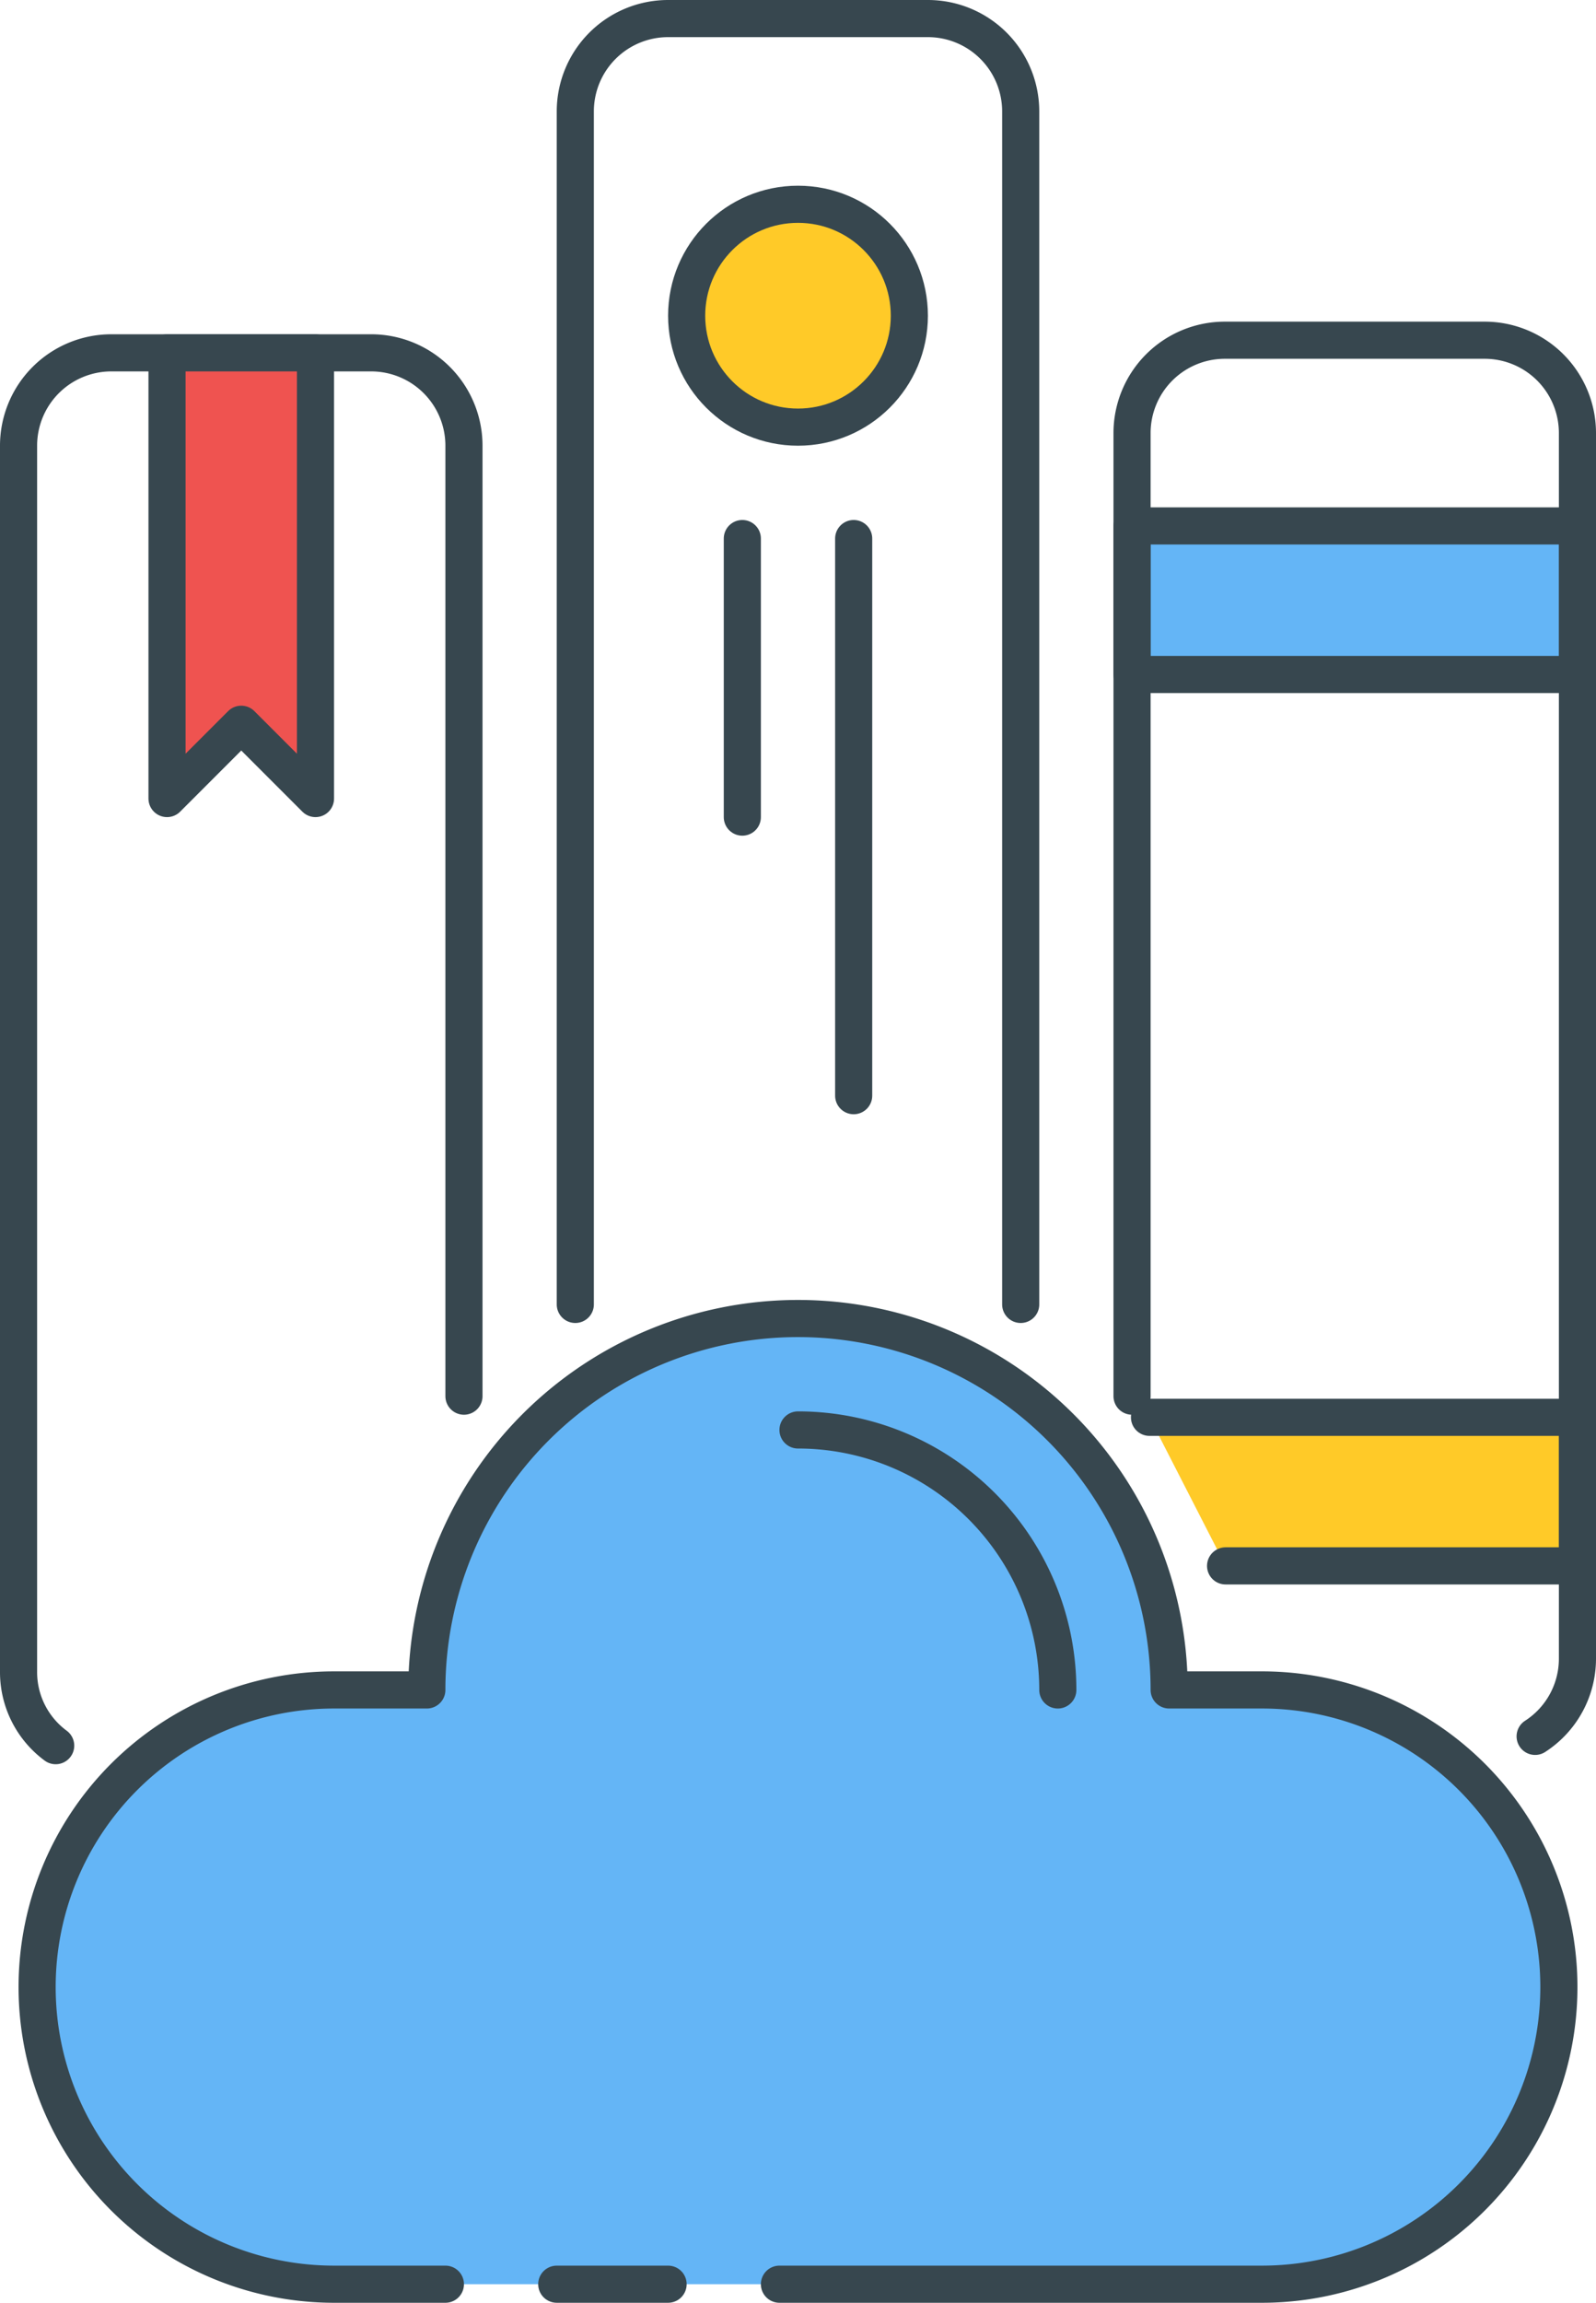 <svg xmlns="http://www.w3.org/2000/svg" viewBox="0 0 43 62"><defs><style>.cls-1{fill:#ffca28;}.cls-1,.cls-2,.cls-3,.cls-4{stroke:#37474f;stroke-linecap:round;stroke-linejoin:round;}.cls-2{fill:#ef5350;}.cls-3{fill:#64b5f6;}.cls-4{fill:none;}</style></defs><g id="Layer_2" data-name="Layer 2"><g id="Icon_Set" data-name="Icon Set"><circle class="cls-1" cx="21.5" cy="8.5" r="3"/><line class="cls-2" x1="23" y1="14.5" x2="23" y2="29.5"/><line class="cls-2" x1="20" y1="14.5" x2="20" y2="22"/><rect class="cls-3" x="30.5" y="14.16" width="12" height="4"/><path class="cls-3" d="M21,61.5H34a8,8,0,0,0,8-8h0a8,8,0,0,0-8-8H31.5a10,10,0,0,0-10-10h0a10,10,0,0,0-10,10H9a8,8,0,0,0-8,8H1a8,8,0,0,0,8,8h3"/><path class="cls-4" d="M21.5,38.5a7,7,0,0,1,7,7"/><line class="cls-3" x1="15" y1="61.5" x2="18" y2="61.5"/><polyline class="cls-1" points="33.02 42.16 42.5 42.16 42.5 38.16 30.97 38.16"/><path class="cls-4" d="M41.36,46.75a2.49,2.49,0,0,0,1.14-2.09v-33A2.5,2.5,0,0,0,40,9.16H33a2.5,2.5,0,0,0-2.5,2.5V37.59"/><path class="cls-4" d="M27.5,35.12V3A2.5,2.5,0,0,0,25,.5H18A2.5,2.5,0,0,0,15.5,3V35.12"/><path class="cls-4" d="M12.5,37.59V12A2.5,2.5,0,0,0,10,9.5H3A2.5,2.5,0,0,0,.5,12V45a2.46,2.46,0,0,0,1,2"/><polygon class="cls-2" points="8.5 21.5 6.5 19.5 4.5 21.5 4.5 9.5 8.5 9.5 8.5 21.5"/></g></g></svg>